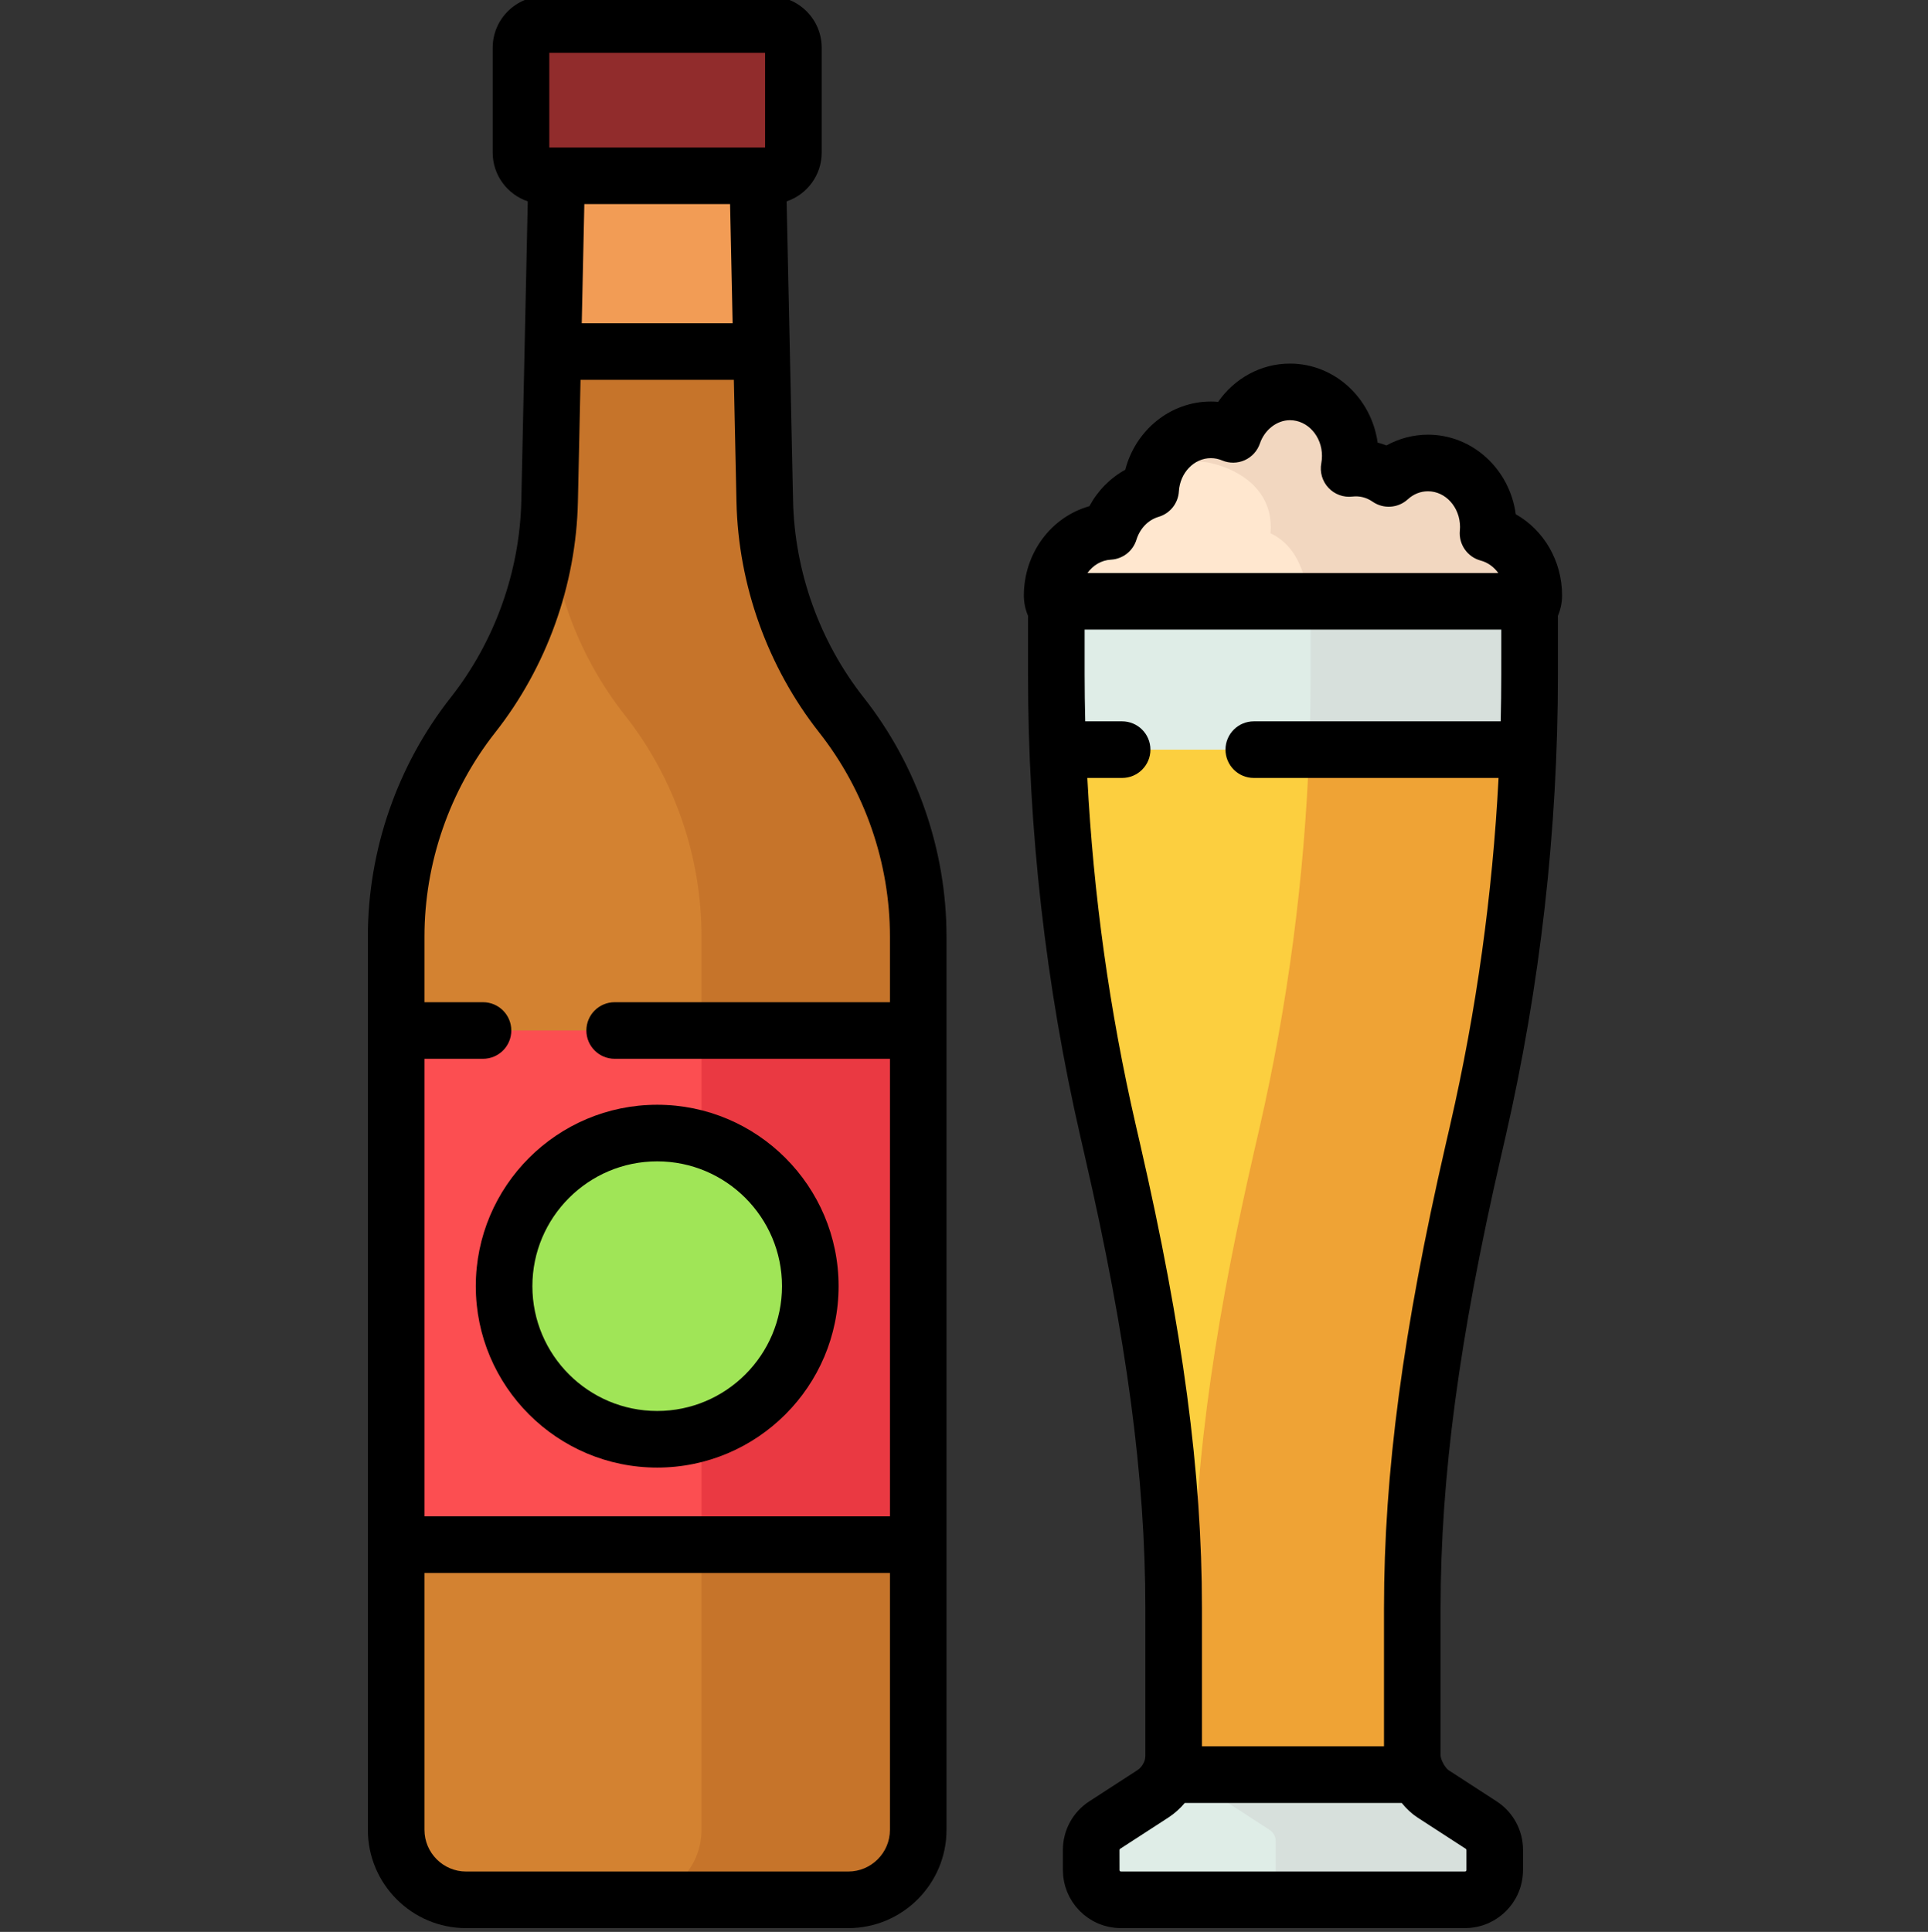 <svg viewBox="-97 1 511 511.999" xmlns="http://www.w3.org/2000/svg"><rect x="-97" y="1" width="511" height="511.999" fill="#333333" stroke="none"/><path d="m308.406 179.691v-14.992c0-2.398-1.941-4.34-4.34-4.34h-116.754c-2.398 0-4.344 1.941-4.344 4.34v14.992c0 40.754 4.609 81.379 13.738 121.102l1.203 5.234c9.125 39.719 16.152 80.344 16.152 121.102v39.125c0 4.113-2.082 7.945-5.535 10.184l-12.727 8.246c-2.238 1.453-3.59 3.941-3.59 6.609v5.332c0 4.352 3.527 7.875 7.875 7.875h91.207c4.348 0 7.875-3.523 7.875-7.875v-5.332c0-2.668-1.352-5.156-3.594-6.609l-12.727-8.246c-3.043-1.973-5.531-6.555-5.531-10.184v-39.125c0-40.758 7.023-81.383 16.152-121.102l1.203-5.234c9.129-39.723 13.734-80.348 13.734-121.102zm0 0" fill="#dfede7"/><path d="m293.469 306.027 1.203-5.238c9.129-39.719 13.734-80.344 13.734-121.098v-14.992c0-2.398-1.945-4.34-4.34-4.34h-53.703v19.824c0 40.43-4.57 80.727-13.625 120.129l-1.312 5.715c-9.129 39.723-16.156 80.348-16.156 121.102v41.488c0 2.328 1.602 5.27 3.555 6.535l16.688 10.816c1.004.652 1.613 1.77 1.613 2.965v12.035c0 1.953-1.582 3.535-3.535 3.535h53.703c4.348 0 7.875-3.527 7.875-7.879v-5.328c0-2.672-1.352-5.16-3.594-6.609l-12.727-8.25c-3.043-1.973-5.531-6.555-5.531-10.18v-39.129c0-40.758 7.023-81.383 16.152-121.102zm0 0" fill="#d7e0dc"/><path d="m299.168 496.625v-5.332c0-2.668-1.352-5.156-3.594-6.609l-12.727-8.246c-3.043-1.973-5.531-6.555-5.531-10.184v-39.125c0-40.758 7.023-81.383 16.152-121.102l1.203-5.234c7.637-33.227 12.094-67.082 13.355-101.121h-124.676c1.262 34.039 5.719 67.895 13.355 101.121l1.203 5.234c9.125 39.719 16.152 80.344 16.152 121.102v39.125c0 4.113-2.082 7.945-5.535 10.184l-12.727 8.246c-2.238 1.453-3.59 3.941-3.59 6.609v5.332c0 4.348 3.527 7.875 7.875 7.875h91.207c4.348 0 7.875-3.527 7.875-7.875zm0 0" fill="#fccf3f"/><path d="m298.824 489.039c-.113-.379-.254-.742-.422-1.098-.34-.723-.777-1.398-1.32-1.988-.223-.238-.457-.465-.711-.676-.25-.215-.516-.41-.797-.594l-12.727-8.246c-1.617-1.051-3.074-2.84-4.09-4.828-.125-.246-.242-.492-.352-.738-.152-.348-.297-.695-.422-1.043-.426-1.211-.672-2.438-.672-3.57v-39.129c0-12.734.688-25.457 1.91-38.145.488-5.078 1.062-10.145 1.711-15.207.652-5.062 1.379-10.117 2.172-15.16.734-4.668 1.531-9.328 2.371-13.977.152-.852.309-1.699.465-2.551 2.23-12.086 4.781-24.117 7.527-36.062l1.203-5.234c.527-2.297 1.035-4.602 1.535-6.902.164-.773.324-1.547.488-2.324.32-1.523.641-3.047.949-4.574.191-.945.379-1.887.562-2.832.27-1.359.531-2.719.789-4.082.191-1.016.383-2.035.57-3.055.234-1.285.461-2.57.688-3.859.188-1.066.379-2.133.559-3.203.203-1.215.398-2.434.598-3.648.398-2.457.781-4.91 1.145-7.371.109-.738.223-1.477.328-2.219.219-1.5.422-3.004.625-4.508.102-.75.203-1.504.301-2.254.203-1.555.398-3.105.59-4.66.078-.664.16-1.332.238-1.996.195-1.648.387-3.301.566-4.953.051-.461.098-.922.148-1.383 1.09-10.234 1.887-20.5 2.391-30.785.004-.078.008-.156.012-.234.102-2.09.191-4.184.27-6.277h-58.027c-1.234 33.875-5.66 67.574-13.258 100.641l-1.316 5.715c-9.125 39.723-16.152 80.348-16.152 121.102v41.484c0 2.332 1.598 5.273 3.555 6.539l16.688 10.816c1.004.648 1.609 1.766 1.609 2.965v12.035c0 1.949-1.582 3.531-3.531 3.531h53.703.004c.539 0 1.07-.055 1.582-.16.02-.004.039-.012.055-.016.238-.047.473-.105.699-.18.02-.004.035-.012.051-.016 1.949-.625 3.57-1.98 4.531-3.75.008-.012.012-.027.02-.039.352-.66.617-1.375.77-2.129.027-.117.039-.238.055-.359.066-.402.105-.809.105-1.23v-5.328c0-.336-.02-.664-.062-.992-.051-.43-.152-.852-.277-1.262zm0 0" fill="#efa335"/><path d="m298.211 487.531c-.617-1.137-1.516-2.121-2.637-2.848l-12.727-8.246c-1.695-1.102-3.223-3.016-4.238-5.121h-65.676c-.949 2.055-2.445 3.852-4.402 5.121l-12.727 8.246c-2.242 1.453-3.594 3.941-3.594 6.609v5.332c0 .367.035.73.086 1.086.055.398.133.793.246 1.172.598 2 1.969 3.668 3.77 4.652.008.004.016.012.02.016.137.07.277.133.418.199.09.043.18.09.273.133.105.043.215.078.32.117.133.051.266.102.402.145.129.043.262.07.395.102.121.031.238.07.359.094.152.031.309.047.465.07.105.016.211.039.32.051.145.016.297.016.445.023.121.004.238.016.359.016h91.207c.121 0 .238-.012.355-.016.152-.008.301-.008.449-.023.109-.012.215-.035.32-.051.152-.02.309-.039.461-.07.102-.02.199-.051.297-.078.152-.035.309-.07.457-.117.07-.02.137-.051.207-.074.176-.059.348-.117.516-.188.039-.016.07-.035.105-.055 2.094-.922 3.711-2.727 4.371-4.945.113-.379.195-.773.25-1.172.051-.355.086-.719.086-1.086v-5.332c0-.668-.086-1.324-.246-1.953-.168-.633-.406-1.238-.715-1.809zm0 0" fill="#dfede7"/><path d="m298.965 489.566c-.043-.176-.09-.352-.141-.527-.113-.379-.254-.742-.422-1.098-.16-.34-.348-.668-.551-.984-.02-.027-.035-.055-.051-.082-.215-.324-.453-.633-.719-.922-.211-.227-.438-.441-.676-.648-.262-.223-.539-.43-.832-.621l-12.727-8.246c-.207-.137-.41-.281-.609-.441-.086-.062-.164-.137-.246-.207-.117-.098-.234-.188-.344-.293-.109-.098-.211-.203-.316-.309-.082-.082-.168-.16-.25-.246-.117-.125-.23-.258-.348-.391-.062-.07-.125-.141-.188-.215-.125-.148-.242-.305-.363-.461-.047-.062-.094-.121-.141-.184-.125-.168-.246-.344-.367-.523-.035-.051-.07-.105-.105-.156-.121-.188-.238-.379-.352-.574-.027-.047-.059-.094-.086-.141-.113-.195-.219-.395-.324-.598-.016-.031-.035-.059-.051-.09-.008-.02-.016-.039-.027-.059-.039-.078-.082-.156-.121-.234h-58.75c.637 1.562 1.727 3.035 2.965 3.836l16.688 10.816c1.004.648 1.609 1.766 1.609 2.965v12.031c0 1.953-1.582 3.535-3.531 3.535h53.699.008c.27 0 .539-.016.801-.039.109-.012.211-.035.316-.051.062-.008.121-.02.18-.027.098-.016.191-.023.285-.043.02-.004.039-.012.055-.016.238-.051.473-.109.699-.18.012-.004.02-.008.031-.012.008 0 .016-.004.023-.008.277-.09.547-.195.812-.316.234-.105.461-.219.684-.344.051-.031.098-.062.145-.094.188-.109.367-.227.543-.352.055-.039.105-.082.164-.121.164-.125.324-.254.477-.391.051-.047.102-.094.152-.141.152-.141.297-.293.438-.445.043-.047.086-.094.129-.141.145-.168.285-.344.418-.523.027-.039.055-.074.082-.113.156-.215.301-.441.43-.676 0-.004.004-.008.004-.008.062-.109.113-.23.168-.344.102-.203.199-.414.281-.625.051-.129.094-.258.137-.387.055-.152.094-.312.137-.469.074-.289.145-.582.188-.883.004-.039.008-.082.012-.121.047-.332.078-.668.078-1.012v-5.328c0-.336-.02-.664-.062-.992-.027-.246-.082-.492-.137-.734zm0 0" fill="#d7e0dc"/><path d="m302.816 165.355c3.629 0 6.684-2.883 6.695-6.512 0-.023 0-.047 0-.07 0-7.801-5.109-14.594-12.121-16.457.051-.547.074-1.102.074-1.652 0-9.355-7.172-16.965-15.992-16.965-3.859 0-7.508 1.445-10.406 4.094-2.594-1.801-5.578-2.746-8.715-2.746-.598 0-1.191.035-1.785.105.207-1.09.312-2.203.312-3.328 0-9.352-7.176-16.961-15.992-16.961-6.766 0-12.809 4.621-15.059 11.254-1.871-.789-3.879-1.203-5.902-1.203-8.469 0-15.422 7.02-15.961 15.863-5.145 1.508-9.262 5.672-10.926 11.059-8.441.453-15.176 7.879-15.176 16.938v.07c.016 3.629 3.066 6.516 6.695 6.516h114.258zm0 0" fill="#ffe7cf"/><path d="m297.391 142.316c.051-.547.078-1.102.078-1.652 0-9.355-7.176-16.965-15.996-16.965-3.859 0-7.508 1.445-10.406 4.094-2.594-1.801-5.578-2.746-8.715-2.746-.594 0-1.191.035-1.781.105.207-1.09.309-2.203.309-3.328 0-9.352-7.172-16.961-15.992-16.961-6.762 0-12.805 4.621-15.055 11.254-1.871-.789-3.879-1.203-5.906-1.203-6.758 0-12.539 4.477-14.875 10.773 0 0 8.453-3.426 14.762-1.988 8.598 1.965 15.992 7.609 15.992 16.965 0 .551-.023 1.102-.074 1.652 11.688 5.527 10.02 23.039 10.02 23.039h53.07c3.625 0 6.68-2.887 6.691-6.512 0-.023 0-.047 0-.07 0-7.801-5.105-14.594-12.121-16.457zm0 0" fill="#f2d7c0"/><path d="m126.023 190.5c-12.75-16.184-19.883-36.078-20.328-56.68l-2.617-121.449h-51.789l-2.617 121.453c-.445 20.598-7.578 40.492-20.324 56.68-13.18 16.734-20.348 37.418-20.348 58.723v236.719c0 10.25 8.305 18.555 18.555 18.555h101.258c10.25 0 18.555-8.305 18.555-18.555v-236.719c0-21.305-7.164-41.988-20.344-58.727zm0 0" fill="#f29c55"/><path d="m48.672 133.824c-.445 20.598-7.578 40.492-20.324 56.68-13.18 16.734-20.348 37.418-20.348 58.723v236.719c0 10.25 8.305 18.555 18.555 18.555h101.258c10.25 0 18.555-8.305 18.555-18.555v-236.719c0-21.305-7.164-41.988-20.344-58.723-12.75-16.188-19.883-36.082-20.328-56.68l-.855-39.66h-55.312zm0 0" fill="#d38231"/><path d="m126.023 190.5c-12.75-16.184-19.883-36.078-20.328-56.68l-.855-39.656h-55.312l-.855 39.656c-.035 1.469-.105 2.93-.207 4.391 1.293 19.023 8.281 37.258 20.117 52.289 13.18 16.738 20.348 37.422 20.348 58.727v236.719c0 10.246-8.305 18.555-18.555 18.555h57.438c10.246 0 18.555-8.309 18.555-18.555v-236.719c0-21.305-7.164-41.988-20.344-58.727zm0 0" fill="#c6742a"/><path d="m107.141 47.594h-59.914c-3.391 0-6.141-2.75-6.141-6.141v-27.812c0-3.391 2.75-6.141 6.141-6.141h59.914c3.391 0 6.141 2.75 6.141 6.141v27.809c0 3.395-2.75 6.145-6.141 6.145zm0 0" fill="#912c2c"/><path d="m8 274.109h138.367v136.258h-138.367zm0 0" fill="#fc4e51"/><path d="m88.93 274.109h57.438v136.258h-57.438zm0 0" fill="#ea3942"/><path d="m117.762 341.863c0 22.41-18.168 40.578-40.578 40.578s-40.578-18.168-40.578-40.578c0-22.41 18.168-40.578 40.578-40.578s40.578 18.168 40.578 40.578zm0 0" fill="#a0e557"/><path d="m29.105 341.863c0 26.508 21.57 48.078 48.078 48.078 26.512 0 48.078-21.57 48.078-48.078 0-26.512-21.566-48.078-48.078-48.078-26.508 0-48.078 21.566-48.078 48.078zm48.078-33.078c18.242 0 33.078 14.836 33.078 33.078 0 18.238-14.84 33.078-33.078 33.078-18.238 0-33.078-14.84-33.078-33.078 0-18.242 14.84-33.078 33.078-33.078zm0 0"/><path d="m113.195 133.66-1.711-79.289c5.395-1.82 9.297-6.918 9.297-12.918v-27.812c0-7.523-6.121-13.641-13.641-13.641h-59.914c-7.52 0-13.641 6.117-13.641 13.641v27.809c0 6.004 3.902 11.102 9.297 12.918l-1.711 79.293c-.406 18.852-7.051 37.391-18.719 52.199-14.156 17.98-21.953 40.484-21.953 63.367v236.719c0 14.367 11.688 26.055 26.055 26.055h101.258c14.367 0 26.055-11.688 26.055-26.055v-236.719c0-22.883-7.797-45.387-21.953-63.367-11.668-14.809-18.312-33.348-18.719-52.199zm-64.609-118.66h57.195v25.094h-57.195zm48.594 71.664h-39.992l.684-31.574h38.629zm41.691 399.281c0 6.094-4.961 11.055-11.059 11.055h-101.258c-6.098 0-11.055-4.961-11.055-11.055v-68.082h123.371zm0-219.336h-72.957c-4.145 0-7.5 3.355-7.5 7.496s3.355 7.5 7.5 7.5h72.957v121.262h-123.371v-121.262h15.52c4.141 0 7.496-3.359 7.496-7.5s-3.355-7.496-7.496-7.496h-15.52v-17.383c0-19.531 6.652-38.742 18.738-54.086 13.668-17.355 21.453-39.074 21.93-61.156l.699-32.32h40.637l.695 32.32c.477 22.082 8.266 43.801 21.93 61.156 12.086 15.348 18.742 34.555 18.742 54.086zm0 0"/><path d="m317.012 158.773c0-9.125-4.836-17.289-12.27-21.492-1.586-11.895-11.414-21.082-23.27-21.082-3.867 0-7.641.992-11 2.852-.766-.297-1.547-.547-2.34-.758-1.645-11.82-11.441-20.934-23.246-20.934-7.648 0-14.684 3.891-19.031 10.137-.641-.055-1.281-.082-1.93-.082-10.77 0-19.973 7.629-22.684 18.082-3.996 2.195-7.289 5.543-9.5 9.652-10.059 2.809-17.379 12.371-17.379 23.723.008 1.855.402 3.684 1.129 5.383-.004.148-.023.293-.023.445v14.988c0 41.262 4.688 82.574 13.93 122.781l1.199 5.234c11.043 48.043 15.965 84.871 15.965 119.422v39.129c0 .598-.113 1.176-.328 1.715-.035.07-.082.133-.113.207-.379.82-.957 1.5-1.672 1.965l-12.727 8.246c-4.391 2.848-7.012 7.672-7.012 12.902v5.332c0 .414.023.844.062 1.277.02.223.043.438.07.656.008.062.012.121.02.184.02.125.047.242.066.367.043.262.082.527.137.785.082.387.18.766.289 1.133.004.016.012.027.016.043.102.34.227.668.352 1 .055.133.098.273.152.406.141.348.305.684.473 1.016.055.105.102.215.156.32.184.348.387.684.598 1.012.055.086.102.176.156.258.211.32.441.621.672.926.074.09.137.188.211.277.211.262.438.508.668.754.113.125.219.25.332.367.191.191.395.371.594.551.172.16.34.324.516.473.152.129.316.242.473.363.242.188.48.375.73.547.129.086.262.16.391.242.258.164.508.336.773.48.012.008.023.016.035.023.031.016.062.035.094.051.23.125.469.238.77.383.191.094.387.184.566.262.219.09.441.176.68.262.25.094.5.184.754.266.25.074.508.141.734.195.25.07.5.133.727.18.012 0 .023.004.039.004.258.055.523.098.844.141.215.035.426.066.645.09.02 0 .043 0 .062.004.254.023.516.039.801.051.227.016.453.023.684.023.012 0 .023.004.035.004h91.203c.012 0 .023-.004.035-.004.23 0 .457-.008.711-.023.25-.012.5-.027.754-.051.031-.004.062-.004.098-.008.223-.023.445-.055.641-.09.293-.039.582-.082.836-.137h.004c.035-.008.07-.02.105-.027.195-.039.387-.086.562-.133.277-.066.551-.137.836-.227.168-.051.336-.109.508-.176.305-.105.609-.215.875-.332.133-.055.262-.109.387-.172.117-.055.227-.121.344-.18.305-.148.605-.301.898-.465.199-.113.391-.234.586-.355.234-.148.465-.301.691-.461.219-.156.434-.316.641-.48.188-.145.367-.297.543-.449.223-.191.438-.387.648-.59.152-.148.297-.305.445-.457.207-.219.414-.441.609-.672.141-.164.266-.336.398-.508.18-.234.363-.465.531-.711.148-.219.281-.445.418-.672.129-.207.266-.414.383-.629.508-.922.918-1.898 1.227-2.918.004-.016.012-.031.016-.047.109-.367.207-.75.289-1.145.055-.25.094-.504.137-.758.02-.133.051-.262.066-.398.012-.066.016-.125.023-.191.023-.211.051-.422.066-.637.039-.438.066-.863.066-1.277v-5.328c0-5.23-2.621-10.051-7.004-12.895-.004-.004-.008-.008-.012-.008l-4.703-3.051-8.02-5.199c-.02-.012-.039-.035-.059-.047-.242-.18-.652-.602-1.066-1.246-.012-.023-.023-.043-.039-.066-.121-.199-.242-.418-.359-.652-.348-.688-.59-1.395-.59-1.875v-39.129c0-34.547 4.922-71.375 15.965-119.422l1.203-5.234c9.238-40.211 13.926-81.523 13.926-122.781v-14.988c0-.152-.02-.297-.023-.445.715-1.684 1.113-3.496 1.125-5.34 0-.047 0-.098 0-.137zm-119.57-9.453c3.137-.168 5.832-2.27 6.762-5.27.926-3 3.125-5.273 5.875-6.078 3.031-.891 5.18-3.586 5.371-6.742.301-4.945 4.023-8.816 8.477-8.816 1.023 0 2.027.207 2.988.609 1.918.812 4.09.785 5.988-.066 1.898-.855 3.359-2.461 4.027-4.434 1.234-3.629 4.504-6.164 7.957-6.164 4.684 0 8.492 4.246 8.492 9.465 0 .656-.062 1.305-.18 1.93-.445 2.352.254 4.77 1.887 6.516 1.633 1.75 4 2.613 6.371 2.328 1.891-.223 3.738.246 5.332 1.355 2.879 2 6.754 1.738 9.34-.625 1.523-1.395 3.371-2.129 5.344-2.129 4.684 0 8.496 4.246 8.496 9.461 0 .324-.016.648-.047.969-.336 3.645 2.008 7 5.547 7.938 1.867.496 3.48 1.691 4.641 3.289h-108.883c1.473-2.043 3.688-3.398 6.215-3.535zm90.742 339.512 3.312 2.145c.055.035.094.082.125.137 0 0 .047.18.047.18v5.281l-.012.109c-.004.02-.008.043-.012.062-.016.035-.035.074-.062.109-.004 0-.004.004-.004.008-.035.039-.078.07-.129.098l-.309.039h-90.898l-.172-.012-.184-.055c-.012-.004-.02-.012-.031-.02-.059-.051-.109-.125-.133-.242l-.012-5.379c0-.129.062-.246.172-.316l12.727-8.25c.395-.258.777-.531 1.152-.812.066-.051.129-.102.195-.152.324-.25.641-.512.949-.785.035-.031.07-.062.105-.094.727-.645 1.398-1.336 2.012-2.07h57.492c.035.043.074.082.109.125.246.301.5.598.762.883.098.105.195.207.293.312.219.227.438.445.664.66.113.109.23.215.348.32.227.207.461.402.695.594.109.09.219.184.332.27.316.246.641.473.969.691.027.02.055.043.086.059zm12.723-309.141c0 4.16-.059 8.32-.156 12.48h-65.445c-4.145 0-7.5 3.359-7.5 7.5s3.355 7.5 7.5 7.5h64.879c-1.602 30.938-5.887 61.758-12.82 91.941l-1.203 5.234c-11.305 49.191-16.344 87.059-16.344 122.781v36.688h-48.254v-36.688c0-35.727-5.043-73.594-16.344-122.781l-1.203-5.234c-6.938-30.18-11.223-61-12.824-91.941h9.219c4.141 0 7.5-3.359 7.5-7.5s-3.359-7.5-7.5-7.5h-9.781c-.098-4.16-.16-8.32-.16-12.48v-11.832h110.438zm0 0"/></svg>